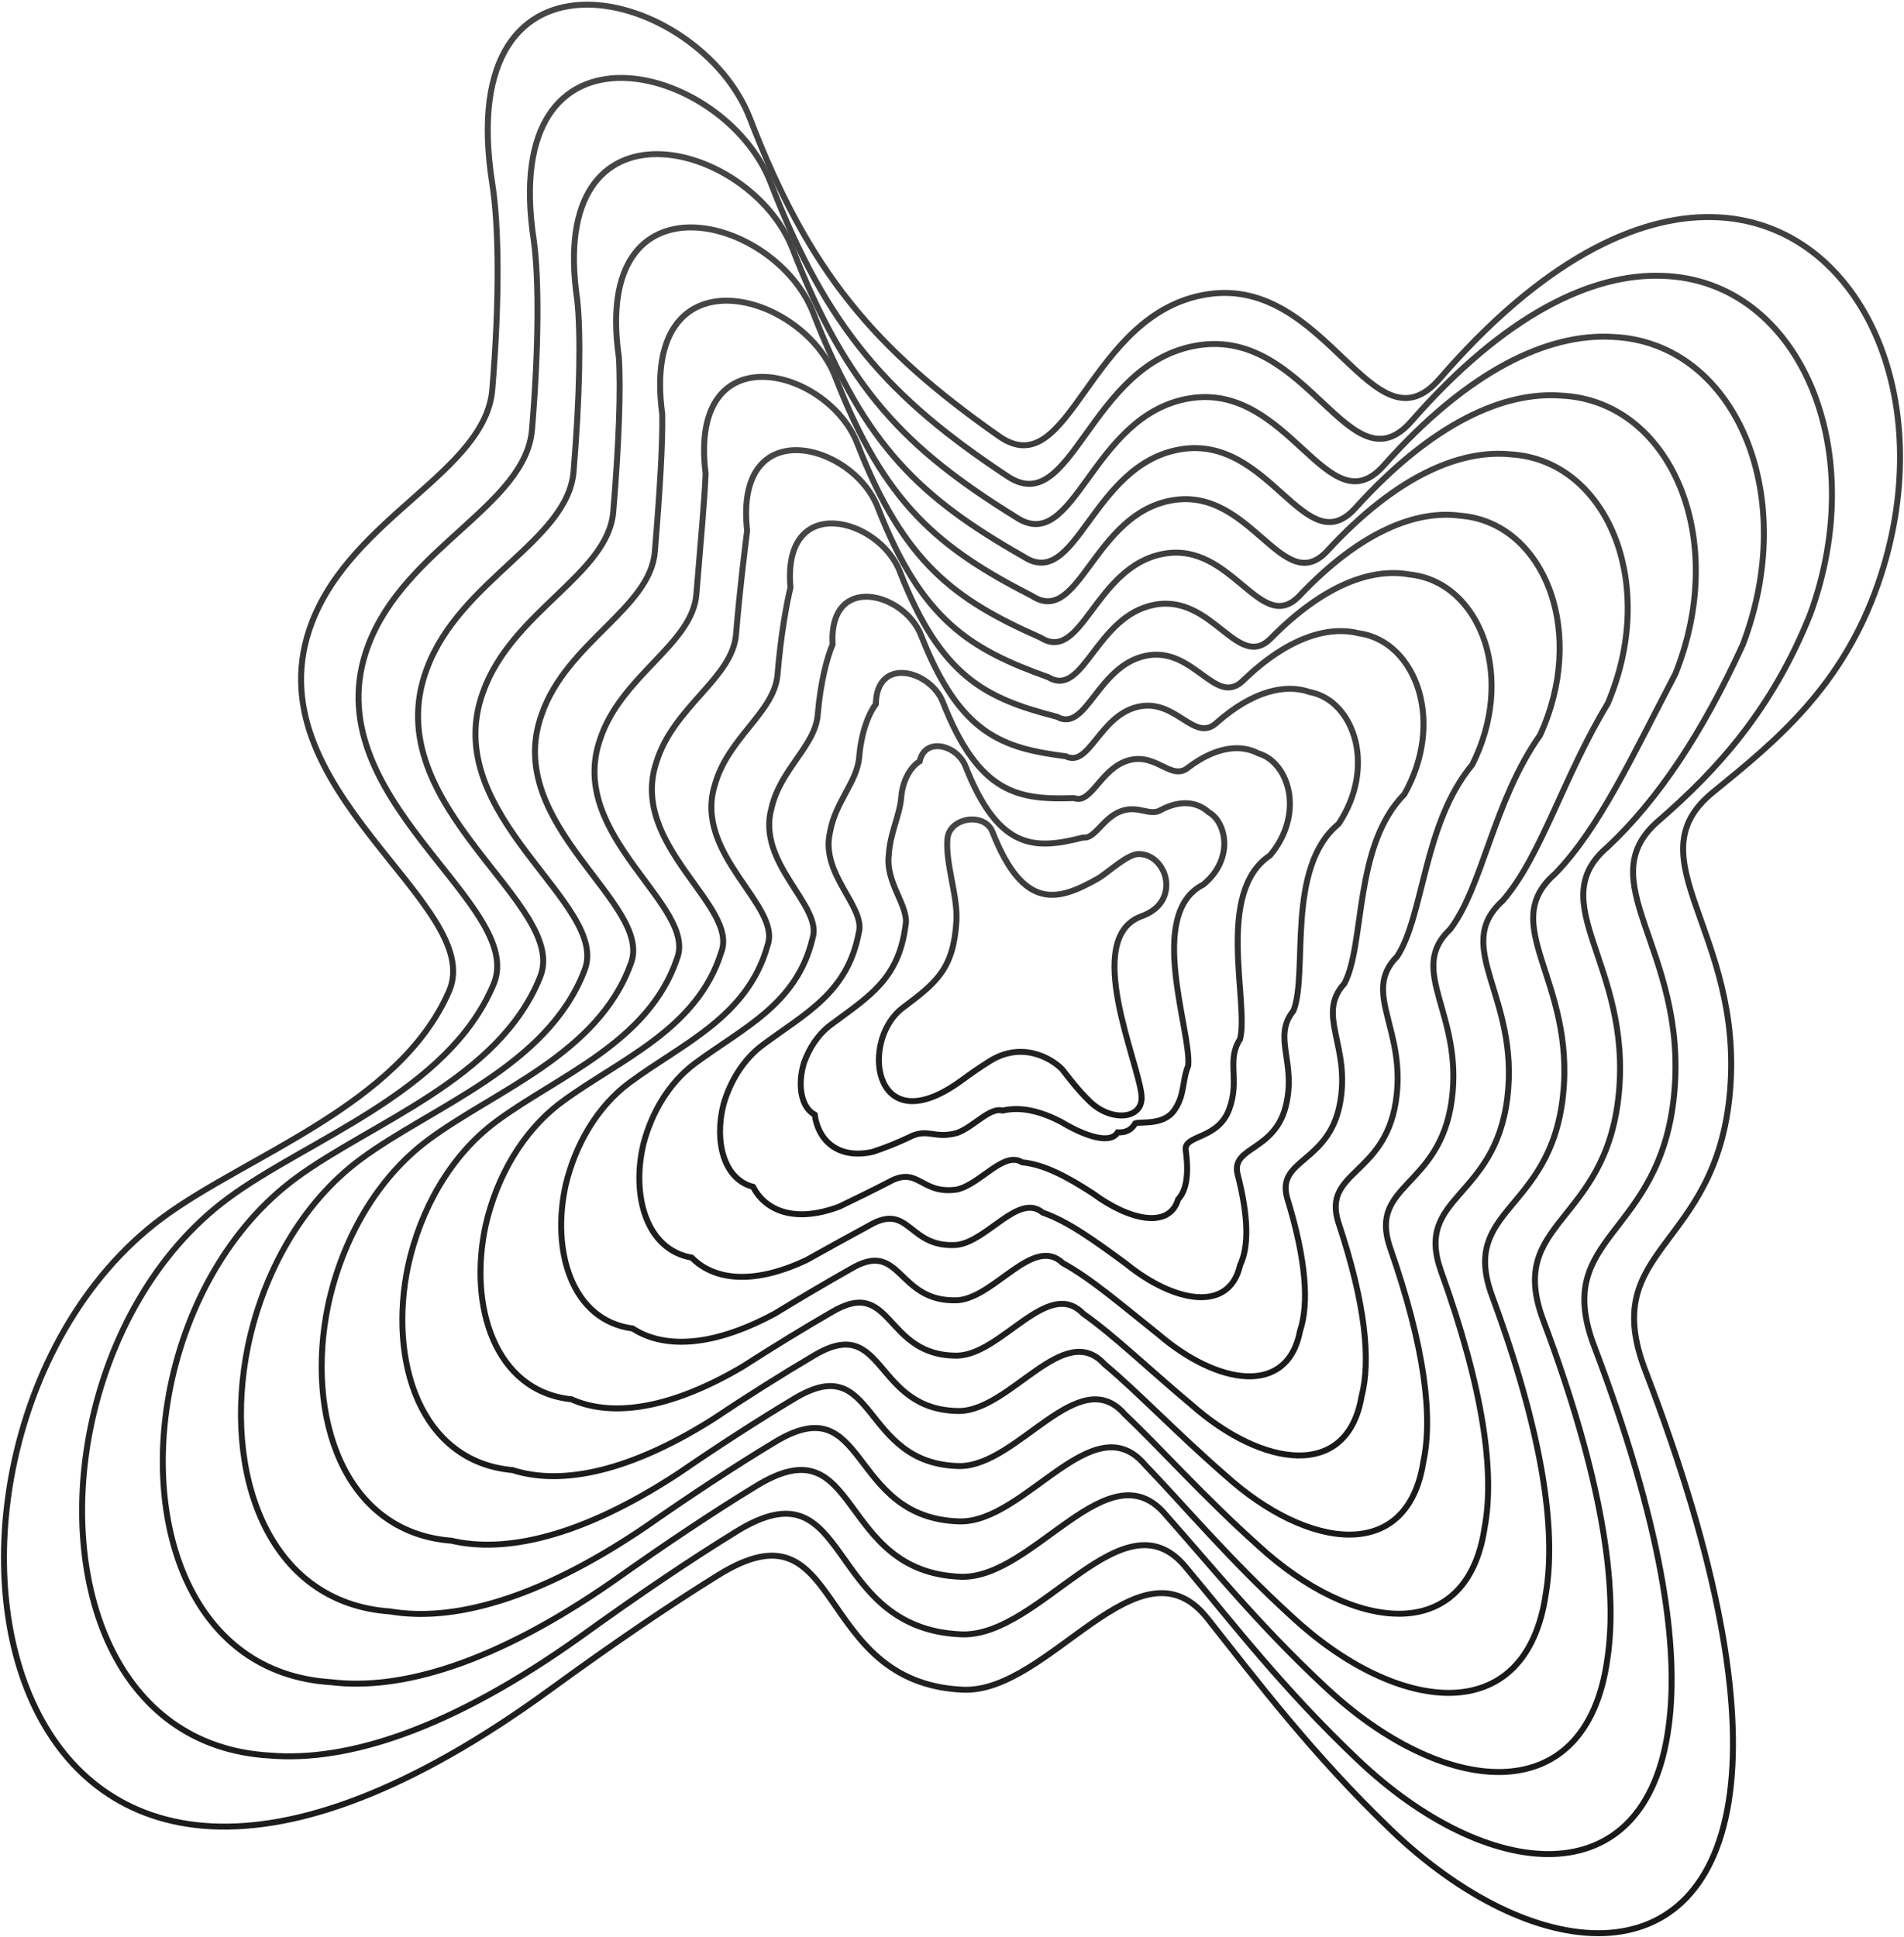 <svg width="640" height="651" viewBox="0 0 640 651" fill="none" xmlns="http://www.w3.org/2000/svg">
<path d="M252.133 39.927C235.244 -4.016 151.687 -25.716 165.476 61.779C167.737 76.125 167.964 100.828 165.476 130.897C163.196 158.441 118.574 173.513 104.876 209.103C83.394 264.92 163.713 303.824 150.932 333.166C134.191 371.596 82.931 388.27 54.578 409.296C27.887 429.088 10.885 460.847 4.357 493.498C-7.095 550.781 13.688 610.812 70.94 613.798C99.6 615.293 137.399 602.494 184.867 567.898C206.091 552.431 224.805 539.684 241.437 529.376C284.246 502.847 272.737 565.599 323.641 567.898C352.645 569.209 382.939 515.035 405.872 543.932C422.178 564.479 440.89 589.409 467.613 615.04C514.543 660.053 573.219 666.68 581.518 602.438C585.435 572.113 578.127 525.994 553.059 460.667C537.016 418.861 576.92 420.335 581.518 366.762C586.115 313.19 548.519 288.484 575.735 266.311L576.28 265.867C597.025 248.968 619.149 230.945 631.232 196.329C641.64 166.51 640.646 136.976 631.232 114.283C621.157 89.996 601.439 73.543 575.735 72.959C549.944 72.374 518.126 87.765 483.975 127.248C461.459 153.281 446.211 92.707 405.872 98.9C365.533 105.092 359.926 163.537 335.761 146.586C293.783 117.139 271.914 91.392 252.133 39.927Z" stroke="url(#paint0_linear_142_4878)" stroke-width="2"/>
<path d="M333.612 279.628C331.042 272.882 319.063 274.653 318.457 281.964C317.767 290.288 321.974 301.136 321.488 309.48C320.549 325.591 314.857 330.177 303.525 338.668C299.463 341.707 296.875 346.582 295.882 351.595C294.139 360.389 297.302 369.604 306.015 370.063C310.376 370.292 316.129 368.327 323.353 363.016C326.583 360.642 329.431 358.685 331.962 357.103C342.981 349.663 353.236 355.492 356.986 359.337C359.468 362.491 362.316 366.319 366.383 370.253C373.525 377.164 384.34 376.258 383.717 368.319C382.837 357.103 363.688 315.236 383.717 307.935C393.021 304.544 392.716 296.863 391.283 293.379C389.75 289.65 386.749 287.125 382.837 287.035C378.912 286.945 372.41 293.379 368.873 295.369C355.814 302.717 344.163 306.515 333.612 279.628Z" stroke="url(#paint1_linear_142_4878)" stroke-width="2"/>
<path d="M179.447 80.922C167.209 1.271 243.566 21.126 259.05 61.411C278.008 110.661 298.966 133.743 338.348 159.871C360.497 175.204 365.826 121.839 402.762 116.039C439.698 110.239 453.81 165.206 474.475 141.526C505.904 105.611 535.127 91.835 558.733 92.705C582.186 93.393 600.167 108.614 609.251 130.962C617.734 151.859 618.434 178.979 608.541 206.262C595.629 238.692 576.983 258.877 558.045 275.382C533.31 295.913 567.287 318.59 562.783 367.364C558.28 416.137 521.564 414.661 535.836 452.385C558.275 511.466 564.666 553.08 560.875 580.386C553.154 638.661 499.448 632.413 456.346 591.369C431.631 567.958 414.121 545.312 398.783 526.954C377.687 500.806 349.865 550.271 323.18 549.293C276.536 547.44 286.712 490.512 247.499 514.75C232.103 524.23 214.846 535.867 195.337 549.929C151.354 581.363 116.674 592.177 90.755 590.023C38.709 587.079 19.88 532.24 30.416 479.922C36.472 450.014 52.093 420.941 76.563 402.796C103.392 382.901 150.549 367.317 165.867 330.898C177.519 303.826 104.353 267.997 123.817 216.782C136.198 183.968 176.719 169.823 178.824 144.387C181.116 116.7 181.195 94.02 179.447 80.922Z" stroke="url(#paint2_linear_142_4878)" stroke-width="2"/>
<path d="M194.044 100.871C183.376 29.325 252.422 47.27 266.478 83.764C284.585 130.633 304.602 150.975 341.331 173.7C361.43 187.365 366.475 139.256 399.954 133.867C433.433 128.478 446.387 177.66 465.171 156.408C493.832 124.18 520.418 112.065 541.805 113.215C562.972 114.005 579.189 127.943 587.269 148.278C594.809 167.311 595.214 191.928 585.85 216.585C572.233 246.416 557.375 268.679 540.43 284.604C518.212 303.426 548.518 324 544.116 367.814C539.713 411.628 506.239 410.155 518.719 443.674C538.496 496.316 543.96 533.289 540.302 557.487C533.169 609.605 484.512 603.757 445.301 566.816C422.629 545.703 406.348 525.416 392.001 509.305C372.772 485.992 347.461 530.585 323.136 529.942C280.819 528.542 289.648 477.624 254.088 499.491C239.951 508.111 224.175 518.6 206.409 531.211C165.976 559.38 134.465 568.175 111.326 565.371C64.561 562.481 47.714 513.012 57.319 465.831C62.894 438.766 77.111 412.474 99.325 396.036C124.59 377.338 167.577 362.895 181.448 328.611C191.953 303.899 126.049 271.263 143.466 224.818C154.512 194.889 190.872 181.718 192.8 158.475C194.892 133.261 195.278 112.679 194.044 100.871Z" stroke="url(#paint3_linear_142_4878)" stroke-width="2"/>
<path d="M208.011 120.015C198.896 56.313 260.736 72.414 273.387 105.249C290.671 149.901 309.778 167.579 343.912 186.986C361.992 199.032 366.761 156.004 396.835 151.007C426.909 146.01 438.725 189.586 455.657 170.686C481.594 142.027 505.584 131.528 524.785 132.961C543.699 133.855 558.176 146.562 565.265 164.957C571.873 182.194 571.983 204.397 563.134 226.518C548.79 253.859 537.7 278.272 522.719 293.673C502.985 310.853 529.668 329.399 525.359 368.413C521.05 407.428 490.766 405.952 501.474 435.389C518.619 481.785 523.164 514.254 519.633 535.433C513.078 581.583 469.393 576.115 434.014 543.142C413.349 524.25 398.271 506.247 384.892 492.325C367.501 471.76 344.663 511.645 322.659 511.334C284.604 510.381 292.1 465.286 260.138 484.863C247.238 492.655 232.919 502.033 216.868 513.238C179.922 538.247 151.533 545.055 131.138 541.593C89.581 538.746 74.69 494.468 83.379 452.253C88.483 427.931 101.317 404.325 121.309 389.536C145.05 371.967 183.932 358.615 196.38 326.344C205.754 303.901 147.01 274.341 162.406 232.497C172.134 205.345 204.389 193.101 206.143 171.967C208.038 149.135 208.731 130.575 208.011 120.015Z" stroke="url(#paint4_linear_142_4878)" stroke-width="2"/>
<path d="M222.602 139.157C215.056 83.303 269.582 97.558 280.803 126.734C297.236 169.174 315.399 184.186 346.876 200.272C362.907 210.699 367.39 172.753 394.005 168.147C420.621 163.542 431.278 201.51 446.329 184.963C469.496 159.874 490.847 150.992 507.827 152.709C524.454 153.708 537.168 165.183 543.252 181.638C548.916 197.08 548.731 216.869 540.412 236.453C525.366 261.303 518.064 287.874 505.075 302.752C487.859 318.291 510.871 334.808 506.664 369.022C502.457 403.236 475.416 401.757 484.332 427.11C498.814 467.257 502.432 495.22 499.035 513.378C493.068 553.559 454.434 548.47 422.949 519.467C404.329 502.796 390.48 487.078 378.093 475.346C362.571 457.531 342.246 492.705 322.603 492.728C288.877 492.222 295.026 452.952 266.718 470.238C255.078 477.202 242.242 485.469 227.935 495.269C194.542 517.115 169.324 521.936 151.709 517.814C115.435 515.01 102.527 475.923 110.285 438.674C114.906 417.097 126.336 396.177 144.07 383.036C166.246 366.597 200.954 354.334 211.955 324.073C220.182 303.9 168.702 277.417 182.051 240.174C190.444 215.8 218.537 204.482 220.113 185.456C221.808 165.007 222.808 148.47 222.602 139.157Z" stroke="url(#paint5_linear_142_4878)" stroke-width="2"/>
<path d="M237.186 159.202C231.208 111.318 278.418 123.697 288.211 149.148C303.788 189.279 321.004 201.592 349.823 214.322C363.802 223.106 367.999 190.327 391.155 186.124C414.311 181.921 423.809 214.197 436.977 200.039C457.374 178.575 476.086 171.33 490.844 173.327C505.185 174.429 516.133 184.646 521.214 199.125C525.934 212.735 525.455 230.066 517.667 247.069C501.924 269.374 498.404 298.04 487.408 312.363C472.71 326.226 492.052 340.676 487.947 370.013C483.842 399.35 460.046 397.871 467.171 419.085C478.992 452.893 481.683 476.287 478.42 491.384C473.043 525.506 439.461 520.808 411.87 495.839C395.296 481.426 382.678 468.03 371.285 458.514C357.632 443.488 339.821 473.873 322.539 474.228C293.144 474.171 297.946 440.814 273.294 455.769C262.915 461.89 251.563 469.028 239 477.4C209.161 496.035 187.116 498.858 172.281 494.085C141.291 491.331 130.365 457.524 137.19 425.325C141.33 406.54 151.355 388.353 166.831 376.89C187.437 361.617 217.971 350.471 227.525 322.29C234.605 304.431 190.389 281.083 201.691 248.526C208.748 226.984 232.679 216.618 234.078 199.743C235.573 181.722 236.878 167.246 237.186 159.202Z" stroke="url(#paint6_linear_142_4878)" stroke-width="2"/>
<path d="M251.139 178.344C246.717 138.312 286.709 148.845 295.093 170.635C309.848 208.558 326.153 218.203 352.373 227.609C364.33 234.773 368.25 207.078 387.995 203.266C407.74 199.455 416.098 226.12 427.411 214.316C445.08 196.424 461.191 190.797 473.759 193.079C485.842 194.286 495.048 203.271 499.136 215.81C502.923 227.624 502.147 242.54 494.875 257.005C478.401 276.819 478.658 307.653 469.631 321.455C457.421 333.676 473.132 346.097 469.12 370.631C465.109 395.164 444.508 393.683 449.857 410.81C459.041 438.364 460.811 457.249 457.675 469.323C452.877 497.472 424.277 493.153 400.523 472.156C385.961 459.965 374.548 448.855 364.124 441.531C352.312 429.257 336.978 454.93 322.022 455.618C296.896 456.01 300.361 428.481 279.314 441.144C270.174 446.436 260.281 452.463 249.437 459.429C223.091 474.9 204.172 475.732 192.086 470.297C166.315 467.585 157.349 438.973 163.257 411.742C166.924 395.703 175.564 380.203 188.814 370.389C207.894 356.244 234.317 346.188 242.444 320.015C248.391 304.427 211.348 284.155 220.626 256.201C226.363 237.437 246.181 227.997 247.406 213.231C248.703 197.592 250.316 185.14 251.139 178.344Z" stroke="url(#paint7_linear_142_4878)" stroke-width="2"/>
<path d="M265.706 197.486C262.852 165.311 295.521 173.996 302.474 192.124C316.366 227.847 331.716 234.82 355.267 240.897C365.17 246.439 368.803 223.832 385.084 220.412C401.366 216.991 408.562 238.04 417.99 228.592C432.884 214.275 446.351 210.268 456.695 212.837C466.489 214.15 473.929 221.903 477.013 232.5C479.856 242.518 478.788 255.018 472.05 266.944C454.891 284.269 458.921 317.286 451.887 330.571C442.197 341.15 454.237 351.541 450.33 371.268C446.423 390.994 429.072 389.509 432.631 402.545C439.154 423.84 439.999 438.211 436.999 447.257C432.792 469.429 409.249 465.488 389.396 448.465C376.884 438.498 366.705 429.677 357.28 424.547C347.339 415.028 334.523 435.985 321.932 437.008C301.143 437.849 303.262 416.154 285.875 426.524C277.998 430.987 269.592 435.902 260.495 441.46C237.712 453.764 221.969 452.601 212.664 446.501C192.179 443.83 185.197 420.415 190.171 398.157C193.355 384.865 200.589 372.053 211.577 363.888C229.081 350.869 251.321 341.902 258 317.733C262.798 304.416 233.026 287.222 240.256 263.873C244.657 247.887 260.31 239.373 261.358 226.716C262.454 213.46 264.371 203.033 265.706 197.486Z" stroke="url(#paint8_linear_142_4878)" stroke-width="2"/>
<path d="M279.864 216.626C278.565 192.318 304.086 199.155 309.646 213.617C322.757 247.151 337.243 251.446 358.258 254.186C366.162 258.103 369.528 240.59 382.434 237.561C395.341 234.531 401.416 249.955 409.01 242.866C421.21 232.128 432.107 229.745 440.284 232.603C447.842 234.023 453.555 240.544 455.65 249.2C457.565 257.419 456.196 267.502 449.953 276.887C432.005 291.722 439.843 326.948 434.765 339.722C427.543 348.66 435.974 357.019 432.148 371.932C428.323 386.845 414.127 385.355 415.912 394.293C419.806 409.318 419.728 419.166 416.846 425.18C413.206 441.364 394.593 437.801 378.532 424.758C368.001 417.016 359 410.487 350.518 407.557C342.395 400.797 332.026 417.033 321.732 418.393C305.165 419.685 305.948 403.834 292.127 411.906L291.745 412.115C285.203 415.687 278.361 419.422 271.103 423.491C251.755 432.624 239.103 429.458 232.531 422.686C217.224 420.056 212.189 401.844 216.257 384.563C218.976 374.02 224.842 363.9 233.629 357.386C249.656 345.49 267.837 337.61 273.104 315.44C276.78 304.394 254.119 290.279 259.338 271.539C262.427 258.333 273.998 250.742 274.873 240.195C275.775 229.324 278.008 220.923 279.864 216.626Z" stroke="url(#paint9_linear_142_4878)" stroke-width="2"/>
<path d="M294.396 236.695C294.663 220.361 312.838 225.319 316.962 236.052C329.193 267.244 342.705 268.844 361.026 268.235C366.869 270.511 369.942 258.169 379.373 255.543C388.804 252.918 393.711 262.65 399.413 257.951C408.826 250.841 417.069 250.091 423.015 253.225C428.276 254.746 432.219 260.005 433.309 266.68C434.278 273.066 432.619 280.686 426.919 287.487C408.312 299.767 419.906 337.04 416.824 349.245C412.128 356.502 416.882 362.791 413.166 372.826C409.451 382.86 398.519 381.373 398.515 386.173C399.747 394.863 398.746 400.146 396.003 403.102C392.959 413.228 379.421 410.059 367.276 401.052C358.807 395.57 351.051 391.362 343.577 390.644C337.334 386.672 329.493 398.116 321.575 399.805C309.36 401.543 308.799 391.604 298.65 397.345C293.263 400.134 287.79 402.806 282.145 405.526C266.381 411.448 256.917 406.294 253.13 398.882C243.122 396.304 240.074 383.376 243.204 371.148C245.438 363.402 249.891 356.018 256.408 351.183C270.838 340.464 284.819 333.707 288.633 313.635C291.157 304.91 275.786 293.937 278.953 279.889C280.704 269.521 288.101 262.888 288.798 254.497C289.499 246.059 292.032 239.722 294.396 236.695Z" stroke="url(#paint10_linear_142_4878)" stroke-width="2"/>
<path d="M309.143 255.862C310.969 247.444 321.856 250.539 324.556 257.575C335.927 286.498 348.487 285.414 364.148 281.465C367.948 282.109 370.734 274.897 376.718 272.669C382.702 270.442 386.453 274.519 390.278 272.193C396.929 268.684 402.541 269.562 406.274 272.977C409.257 274.601 411.442 278.613 411.533 283.328C411.564 287.897 409.612 293.078 404.446 297.318C385.161 307.076 400.506 346.465 399.407 358.127C397.219 363.722 398.32 367.962 394.709 373.153C391.098 378.343 383.401 376.856 381.617 377.541C380.202 379.933 378.281 380.675 375.673 380.588C373.218 384.695 364.713 381.912 356.45 376.91C350.022 373.671 343.496 371.768 337.015 373.254C332.636 372.053 327.301 378.743 321.737 380.765C313.837 382.95 311.938 378.885 305.432 382.313C301.303 384.265 297.309 385.816 293.403 387.118C281.186 389.85 274.884 382.704 273.864 374.639C269.117 372.108 268.042 364.421 270.243 357.207C271.996 352.232 275.048 347.561 279.314 344.391C292.174 334.823 301.993 329.172 304.365 311.152C305.746 304.722 297.61 296.859 298.739 287.461C299.161 279.901 302.414 274.209 302.934 267.952C303.435 261.922 306.27 257.629 309.143 255.862Z" stroke="url(#paint11_linear_142_4878)" stroke-width="2"/>
<defs>
<linearGradient id="paint0_linear_142_4878" x1="320" y1="1.563" x2="320" y2="649.74" gradientUnits="userSpaceOnUse">
<stop stop-color="#454545"/>
<stop offset="1" stop-color="#191919"/>
</linearGradient>
<linearGradient id="paint1_linear_142_4878" x1="343.73" y1="275.413" x2="343.73" y2="374.906" gradientUnits="userSpaceOnUse">
<stop stop-color="#454545"/>
<stop offset="1" stop-color="#191919"/>
</linearGradient>
<linearGradient id="paint2_linear_142_4878" x1="321.695" y1="26.19" x2="321.695" y2="623.143" gradientUnits="userSpaceOnUse">
<stop stop-color="#454545"/>
<stop offset="1" stop-color="#191919"/>
</linearGradient>
<linearGradient id="paint3_linear_142_4878" x1="323.814" y1="51.802" x2="323.814" y2="595.561" gradientUnits="userSpaceOnUse">
<stop stop-color="#454545"/>
<stop offset="1" stop-color="#191919"/>
</linearGradient>
<linearGradient id="paint4_linear_142_4878" x1="325.509" y1="76.429" x2="325.509" y2="568.965" gradientUnits="userSpaceOnUse">
<stop stop-color="#454545"/>
<stop offset="1" stop-color="#191919"/>
</linearGradient>
<linearGradient id="paint5_linear_142_4878" x1="327.628" y1="101.056" x2="327.628" y2="542.368" gradientUnits="userSpaceOnUse">
<stop stop-color="#454545"/>
<stop offset="1" stop-color="#191919"/>
</linearGradient>
<linearGradient id="paint6_linear_142_4878" x1="329.746" y1="126.667" x2="329.746" y2="515.771" gradientUnits="userSpaceOnUse">
<stop stop-color="#454545"/>
<stop offset="1" stop-color="#191919"/>
</linearGradient>
<linearGradient id="paint7_linear_142_4878" x1="331.441" y1="151.294" x2="331.441" y2="489.174" gradientUnits="userSpaceOnUse">
<stop stop-color="#454545"/>
<stop offset="1" stop-color="#191919"/>
</linearGradient>
<linearGradient id="paint8_linear_142_4878" x1="333.56" y1="175.921" x2="333.56" y2="462.577" gradientUnits="userSpaceOnUse">
<stop stop-color="#454545"/>
<stop offset="1" stop-color="#191919"/>
</linearGradient>
<linearGradient id="paint9_linear_142_4878" x1="335.679" y1="200.548" x2="335.679" y2="435.98" gradientUnits="userSpaceOnUse">
<stop stop-color="#454545"/>
<stop offset="1" stop-color="#191919"/>
</linearGradient>
<linearGradient id="paint10_linear_142_4878" x1="337.798" y1="226.16" x2="337.798" y2="409.383" gradientUnits="userSpaceOnUse">
<stop stop-color="#454545"/>
<stop offset="1" stop-color="#191919"/>
</linearGradient>
<linearGradient id="paint11_linear_142_4878" x1="340.341" y1="250.786" x2="340.341" y2="387.711" gradientUnits="userSpaceOnUse">
<stop stop-color="#454545"/>
<stop offset="1" stop-color="#191919"/>
</linearGradient>
</defs>
</svg>
